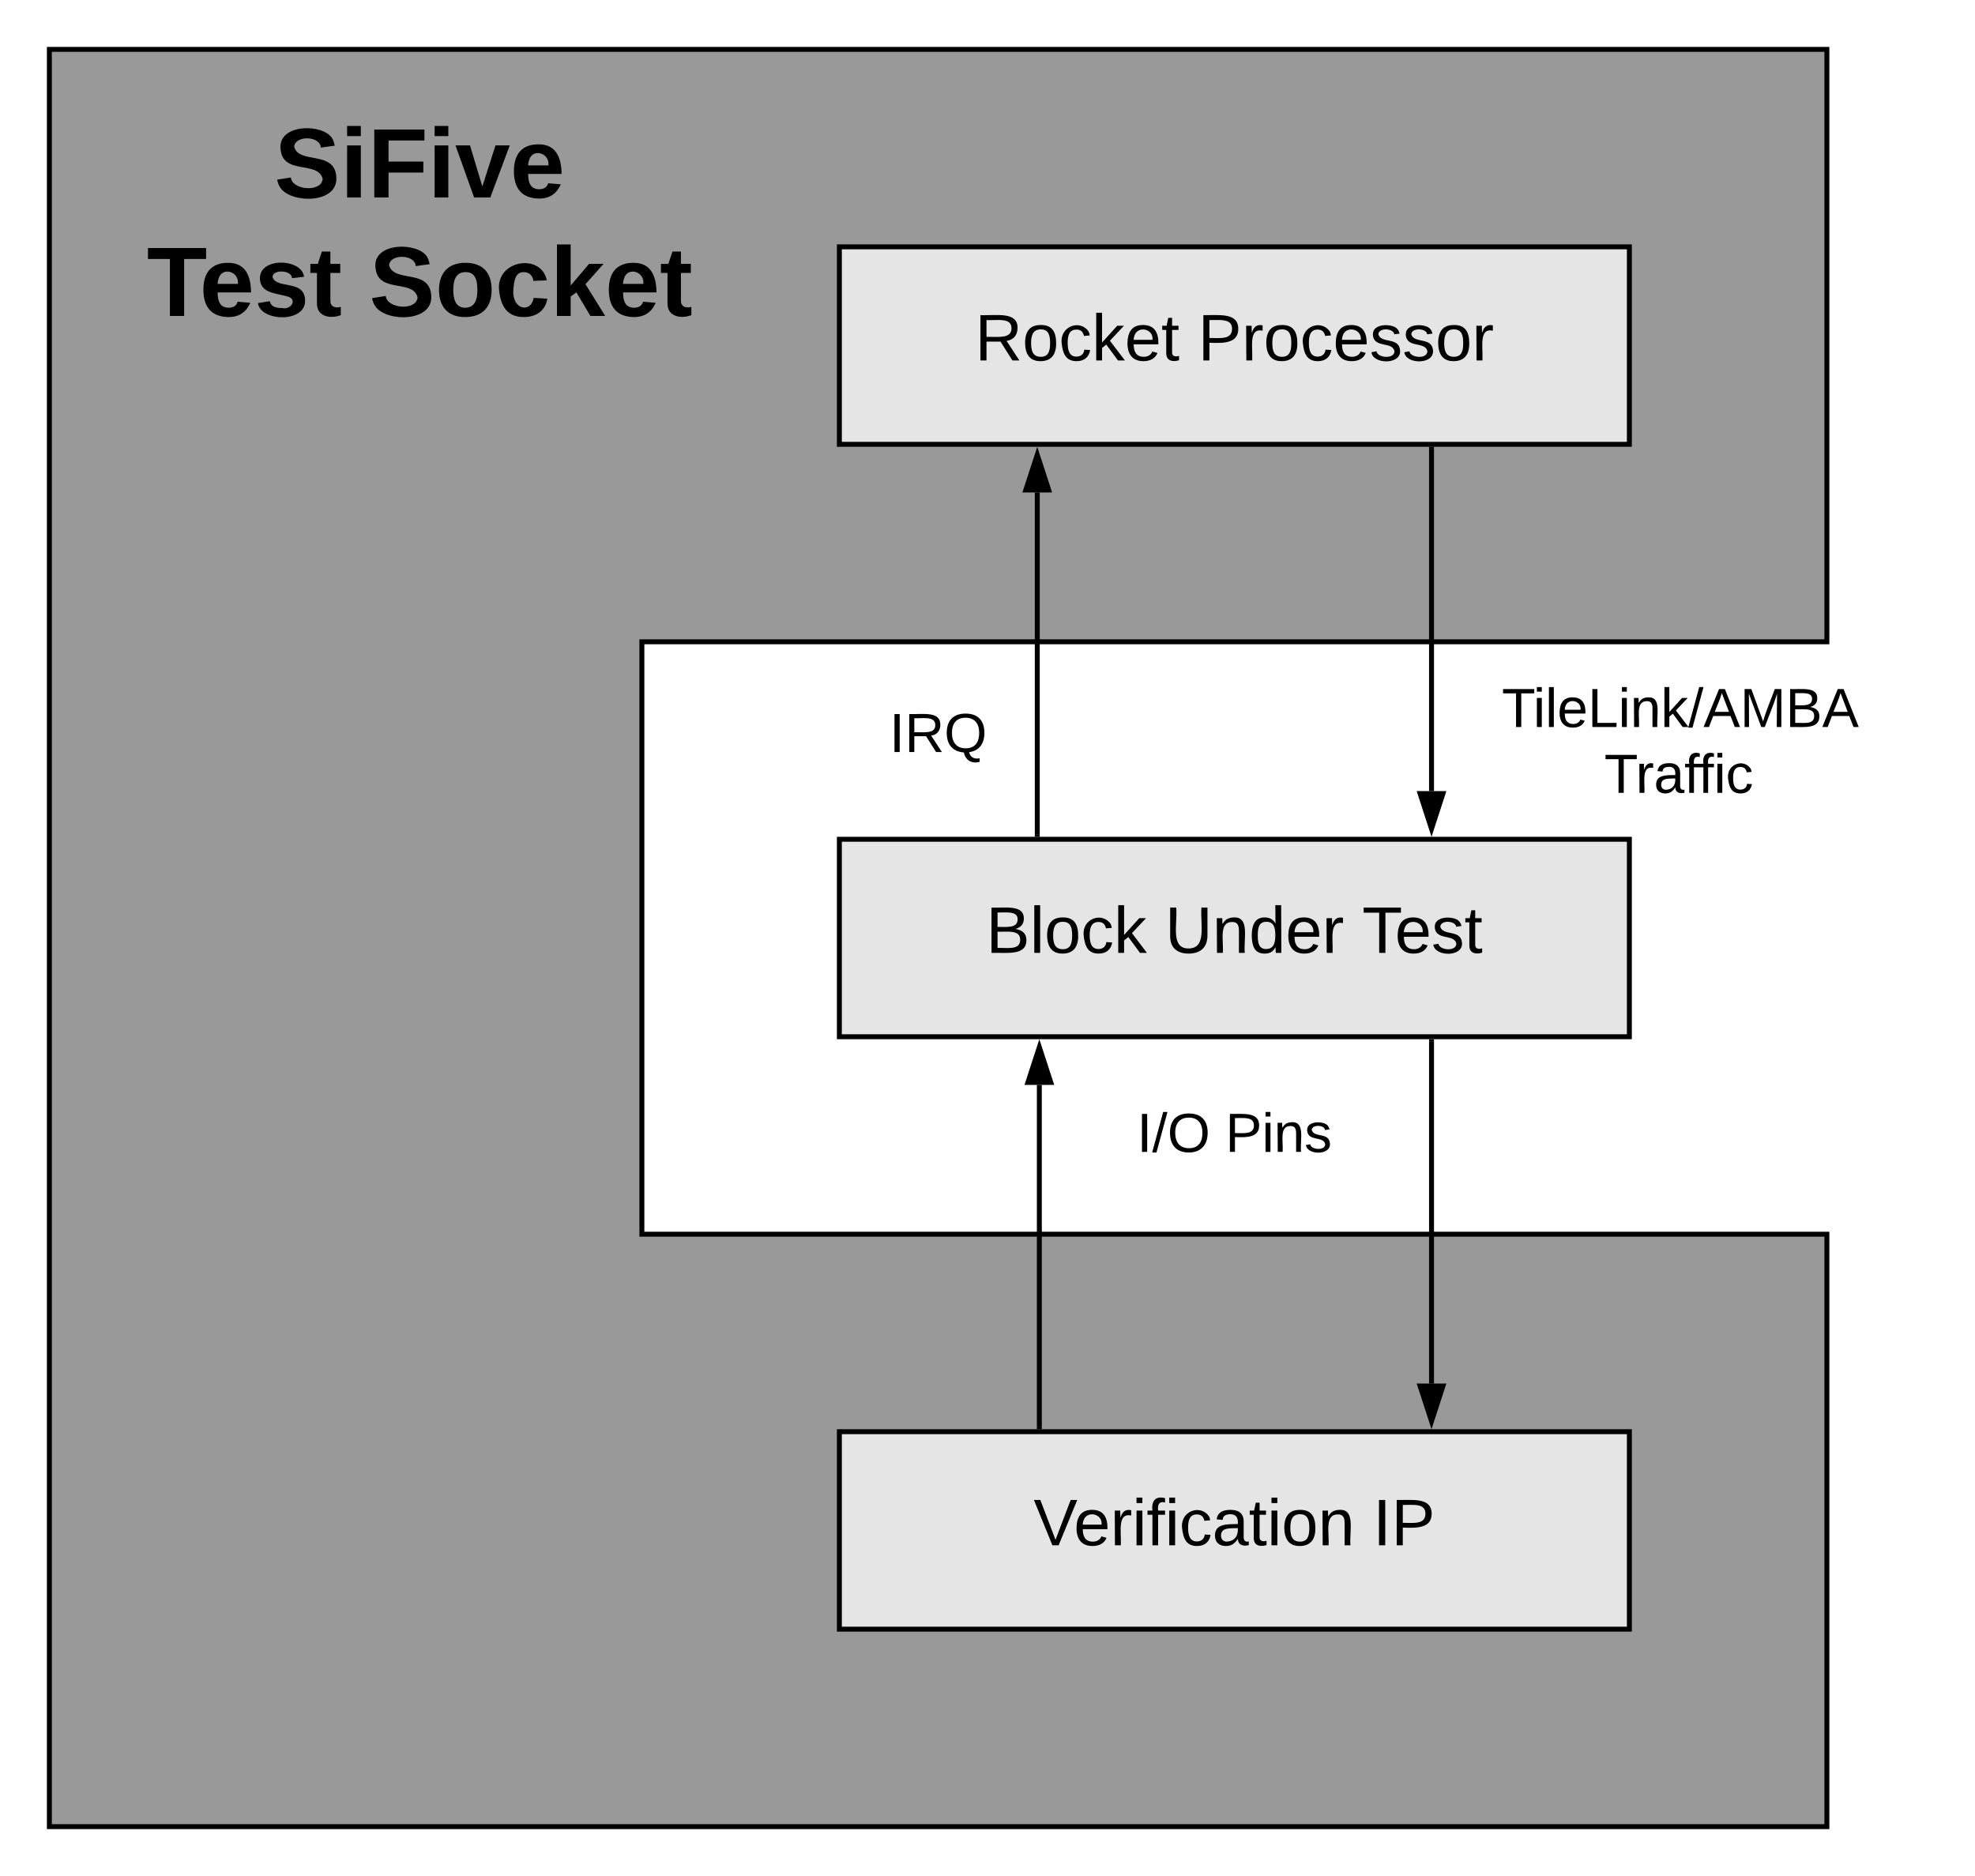 <svg xmlns="http://www.w3.org/2000/svg" xmlns:xlink="http://www.w3.org/1999/xlink" xmlns:lucid="lucid" width="800" height="760"><g transform="translate(-300 -140)" lucid:page-tab-id="0_0"><path d="M560 400h480V160H320v720h720V640H560z" stroke="#000" stroke-width="2" fill="#999"/><path d="M640 240h320v80H640z" stroke="#000" stroke-width="2" fill="#e5e5e5"/><use xlink:href="#a" transform="matrix(1,0,0,1,645,245) translate(49.926 41.021)"/><use xlink:href="#b" transform="matrix(1,0,0,1,645,245) translate(140.222 41.021)"/><path d="M640 480h320v80H640z" stroke="#000" stroke-width="2" fill="#e5e5e5"/><use xlink:href="#c" transform="matrix(1,0,0,1,645,485) translate(54.407 41.021)"/><use xlink:href="#d" transform="matrix(1,0,0,1,645,485) translate(126.926 41.021)"/><use xlink:href="#e" transform="matrix(1,0,0,1,645,485) translate(206.778 41.021)"/><path d="M640 720h320v80H640z" stroke="#000" stroke-width="2" fill="#e5e5e5"/><use xlink:href="#f" transform="matrix(1,0,0,1,645,725) translate(73.667 41.021)"/><use xlink:href="#g" transform="matrix(1,0,0,1,645,725) translate(211.148 41.021)"/><path d="M720.16 478V339.5" stroke="#000" stroke-width="2" fill="none"/><path d="M721.16 479h-2v-1.03h2z"/><path d="M720.16 324.24l4.63 14.26h-9.28z" stroke="#000" stroke-width="2"/><path d="M879.86 322v138.5" stroke="#000" stroke-width="2" fill="none"/><path d="M880.86 322.03h-2V321h2z"/><path d="M879.86 475.76l-4.64-14.26h9.27z" stroke="#000" stroke-width="2"/><path d="M880 403h200v80H880z" stroke="#000" stroke-opacity="0" stroke-width="2" fill="#fff" fill-opacity="0"/><use xlink:href="#h" transform="matrix(1,0,0,1,885,408) translate(23.333 26.528)"/><use xlink:href="#i" transform="matrix(1,0,0,1,885,408) translate(64.846 53.194)"/><path d="M640 400h80v80h-80z" stroke="#000" stroke-opacity="0" stroke-width="2" fill="#fff" fill-opacity="0"/><use xlink:href="#j" transform="matrix(1,0,0,1,645,405) translate(15.278 39.653)"/><path d="M721 718V579.5" stroke="#000" stroke-width="2" fill="none"/><path d="M722 719h-2v-1.03h2z"/><path d="M721 564.24l4.64 14.26h-9.28z" stroke="#000" stroke-width="2"/><path d="M879.86 562v138.5" stroke="#000" stroke-width="2" fill="none"/><path d="M880.86 562.03h-2V561h2z"/><path d="M879.86 715.76l-4.64-14.26h9.27z" stroke="#000" stroke-width="2"/><path d="M700 562h200v80H700z" stroke="#000" stroke-opacity="0" stroke-width="2" fill="#fff" fill-opacity="0"/><g><use xlink:href="#k" transform="matrix(1,0,0,1,705,567) translate(55.525 39.653)"/><use xlink:href="#l" transform="matrix(1,0,0,1,705,567) translate(91.327 39.653)"/></g><path d="M340 180h260v106H340z" stroke="#000" stroke-opacity="0" stroke-width="2" fill="#fff" fill-opacity="0"/><g><use xlink:href="#m" transform="matrix(1,0,0,1,345,185) translate(66.167 35)"/><use xlink:href="#n" transform="matrix(1,0,0,1,345,185) translate(14.5 83)"/><use xlink:href="#o" transform="matrix(1,0,0,1,345,185) translate(104.611 83)"/></g><defs><path d="M233-177c-1 41-23 64-60 70L243 0h-38l-65-103H63V0H30v-248c88 3 205-21 203 71zM63-129c60-2 137 13 137-47 0-61-80-42-137-45v92" id="p"/><path d="M100-194c62-1 85 37 85 99 1 63-27 99-86 99S16-35 15-95c0-66 28-99 85-99zM99-20c44 1 53-31 53-75 0-43-8-75-51-75s-53 32-53 75 10 74 51 75" id="q"/><path d="M96-169c-40 0-48 33-48 73s9 75 48 75c24 0 41-14 43-38l32 2c-6 37-31 61-74 61-59 0-76-41-82-99-10-93 101-131 147-64 4 7 5 14 7 22l-32 3c-4-21-16-35-41-35" id="r"/><path d="M143 0L79-87 56-68V0H24v-261h32v163l83-92h37l-77 82L181 0h-38" id="s"/><path d="M100-194c63 0 86 42 84 106H49c0 40 14 67 53 68 26 1 43-12 49-29l28 8c-11 28-37 45-77 45C44 4 14-33 15-96c1-61 26-98 85-98zm52 81c6-60-76-77-97-28-3 7-6 17-6 28h103" id="t"/><path d="M59-47c-2 24 18 29 38 22v24C64 9 27 4 27-40v-127H5v-23h24l9-43h21v43h35v23H59v120" id="u"/><g id="a"><use transform="matrix(0.074,0,0,0.074,0,0)" xlink:href="#p"/><use transform="matrix(0.074,0,0,0.074,19.185,0)" xlink:href="#q"/><use transform="matrix(0.074,0,0,0.074,34,0)" xlink:href="#r"/><use transform="matrix(0.074,0,0,0.074,47.333,0)" xlink:href="#s"/><use transform="matrix(0.074,0,0,0.074,60.667,0)" xlink:href="#t"/><use transform="matrix(0.074,0,0,0.074,75.481,0)" xlink:href="#u"/></g><path d="M30-248c87 1 191-15 191 75 0 78-77 80-158 76V0H30v-248zm33 125c57 0 124 11 124-50 0-59-68-47-124-48v98" id="v"/><path d="M114-163C36-179 61-72 57 0H25l-1-190h30c1 12-1 29 2 39 6-27 23-49 58-41v29" id="w"/><path d="M135-143c-3-34-86-38-87 0 15 53 115 12 119 90S17 21 10-45l28-5c4 36 97 45 98 0-10-56-113-15-118-90-4-57 82-63 122-42 12 7 21 19 24 35" id="x"/><g id="b"><use transform="matrix(0.074,0,0,0.074,0,0)" xlink:href="#v"/><use transform="matrix(0.074,0,0,0.074,17.778,0)" xlink:href="#w"/><use transform="matrix(0.074,0,0,0.074,26.593,0)" xlink:href="#q"/><use transform="matrix(0.074,0,0,0.074,41.407,0)" xlink:href="#r"/><use transform="matrix(0.074,0,0,0.074,54.741,0)" xlink:href="#t"/><use transform="matrix(0.074,0,0,0.074,69.556,0)" xlink:href="#x"/><use transform="matrix(0.074,0,0,0.074,82.889,0)" xlink:href="#x"/><use transform="matrix(0.074,0,0,0.074,96.222,0)" xlink:href="#q"/><use transform="matrix(0.074,0,0,0.074,111.037,0)" xlink:href="#w"/></g><path d="M160-131c35 5 61 23 61 61C221 17 115-2 30 0v-248c76 3 177-17 177 60 0 33-19 50-47 57zm-97-11c50-1 110 9 110-42 0-47-63-36-110-37v79zm0 115c55-2 124 14 124-45 0-56-70-42-124-44v89" id="y"/><path d="M24 0v-261h32V0H24" id="z"/><g id="c"><use transform="matrix(0.074,0,0,0.074,0,0)" xlink:href="#y"/><use transform="matrix(0.074,0,0,0.074,17.778,0)" xlink:href="#z"/><use transform="matrix(0.074,0,0,0.074,23.63,0)" xlink:href="#q"/><use transform="matrix(0.074,0,0,0.074,38.444,0)" xlink:href="#r"/><use transform="matrix(0.074,0,0,0.074,51.778,0)" xlink:href="#s"/></g><path d="M232-93c-1 65-40 97-104 97C67 4 28-28 28-90v-158h33c8 89-33 224 67 224 102 0 64-133 71-224h33v155" id="A"/><path d="M117-194c89-4 53 116 60 194h-32v-121c0-31-8-49-39-48C34-167 62-67 57 0H25l-1-190h30c1 10-1 24 2 32 11-22 29-35 61-36" id="B"/><path d="M85-194c31 0 48 13 60 33l-1-100h32l1 261h-30c-2-10 0-23-3-31C134-8 116 4 85 4 32 4 16-35 15-94c0-66 23-100 70-100zm9 24c-40 0-46 34-46 75 0 40 6 74 45 74 42 0 51-32 51-76 0-42-9-74-50-73" id="C"/><g id="d"><use transform="matrix(0.074,0,0,0.074,0,0)" xlink:href="#A"/><use transform="matrix(0.074,0,0,0.074,19.185,0)" xlink:href="#B"/><use transform="matrix(0.074,0,0,0.074,34,0)" xlink:href="#C"/><use transform="matrix(0.074,0,0,0.074,48.815,0)" xlink:href="#t"/><use transform="matrix(0.074,0,0,0.074,63.63,0)" xlink:href="#w"/></g><path d="M127-220V0H93v-220H8v-28h204v28h-85" id="D"/><g id="e"><use transform="matrix(0.074,0,0,0.074,0,0)" xlink:href="#D"/><use transform="matrix(0.074,0,0,0.074,13.259,0)" xlink:href="#t"/><use transform="matrix(0.074,0,0,0.074,28.074,0)" xlink:href="#x"/><use transform="matrix(0.074,0,0,0.074,41.407,0)" xlink:href="#u"/></g><path d="M137 0h-34L2-248h35l83 218 83-218h36" id="E"/><path d="M24-231v-30h32v30H24zM24 0v-190h32V0H24" id="F"/><path d="M101-234c-31-9-42 10-38 44h38v23H63V0H32v-167H5v-23h27c-7-52 17-82 69-68v24" id="G"/><path d="M141-36C126-15 110 5 73 4 37 3 15-17 15-53c-1-64 63-63 125-63 3-35-9-54-41-54-24 1-41 7-42 31l-33-3c5-37 33-52 76-52 45 0 72 20 72 64v82c-1 20 7 32 28 27v20c-31 9-61-2-59-35zM48-53c0 20 12 33 32 33 41-3 63-29 60-74-43 2-92-5-92 41" id="H"/><g id="f"><use transform="matrix(0.074,0,0,0.074,0,0)" xlink:href="#E"/><use transform="matrix(0.074,0,0,0.074,16.296,0)" xlink:href="#t"/><use transform="matrix(0.074,0,0,0.074,31.111,0)" xlink:href="#w"/><use transform="matrix(0.074,0,0,0.074,39.926,0)" xlink:href="#F"/><use transform="matrix(0.074,0,0,0.074,45.778,0)" xlink:href="#G"/><use transform="matrix(0.074,0,0,0.074,53.185,0)" xlink:href="#F"/><use transform="matrix(0.074,0,0,0.074,59.037,0)" xlink:href="#r"/><use transform="matrix(0.074,0,0,0.074,72.37,0)" xlink:href="#H"/><use transform="matrix(0.074,0,0,0.074,87.185,0)" xlink:href="#u"/><use transform="matrix(0.074,0,0,0.074,94.593,0)" xlink:href="#F"/><use transform="matrix(0.074,0,0,0.074,100.444,0)" xlink:href="#q"/><use transform="matrix(0.074,0,0,0.074,115.259,0)" xlink:href="#B"/></g><path d="M33 0v-248h34V0H33" id="I"/><g id="g"><use transform="matrix(0.074,0,0,0.074,0,0)" xlink:href="#I"/><use transform="matrix(0.074,0,0,0.074,7.407,0)" xlink:href="#v"/></g><path d="M30 0v-248h33v221h125V0H30" id="J"/><path d="M0 4l72-265h28L28 4H0" id="K"/><path d="M205 0l-28-72H64L36 0H1l101-248h38L239 0h-34zm-38-99l-47-123c-12 45-31 82-46 123h93" id="L"/><path d="M240 0l2-218c-23 76-54 145-80 218h-23L58-218 59 0H30v-248h44l77 211c21-75 51-140 76-211h43V0h-30" id="M"/><g id="h"><use transform="matrix(0.062,0,0,0.062,0,0)" xlink:href="#D"/><use transform="matrix(0.062,0,0,0.062,12.716,0)" xlink:href="#F"/><use transform="matrix(0.062,0,0,0.062,17.593,0)" xlink:href="#z"/><use transform="matrix(0.062,0,0,0.062,22.469,0)" xlink:href="#t"/><use transform="matrix(0.062,0,0,0.062,34.815,0)" xlink:href="#J"/><use transform="matrix(0.062,0,0,0.062,47.16,0)" xlink:href="#F"/><use transform="matrix(0.062,0,0,0.062,52.037,0)" xlink:href="#B"/><use transform="matrix(0.062,0,0,0.062,64.383,0)" xlink:href="#s"/><use transform="matrix(0.062,0,0,0.062,75.494,0)" xlink:href="#K"/><use transform="matrix(0.062,0,0,0.062,81.667,0)" xlink:href="#L"/><use transform="matrix(0.062,0,0,0.062,96.481,0)" xlink:href="#M"/><use transform="matrix(0.062,0,0,0.062,114.938,0)" xlink:href="#y"/><use transform="matrix(0.062,0,0,0.062,129.753,0)" xlink:href="#L"/></g><g id="i"><use transform="matrix(0.062,0,0,0.062,0,0)" xlink:href="#D"/><use transform="matrix(0.062,0,0,0.062,12.716,0)" xlink:href="#w"/><use transform="matrix(0.062,0,0,0.062,20.062,0)" xlink:href="#H"/><use transform="matrix(0.062,0,0,0.062,32.407,0)" xlink:href="#G"/><use transform="matrix(0.062,0,0,0.062,38.148,0)" xlink:href="#G"/><use transform="matrix(0.062,0,0,0.062,44.321,0)" xlink:href="#F"/><use transform="matrix(0.062,0,0,0.062,49.198,0)" xlink:href="#r"/></g><path d="M140-251c81 0 123 46 123 126C263-53 228-8 163 1c7 30 30 48 69 40v23c-55 16-95-15-103-61C56-3 17-48 17-125c0-80 42-126 123-126zm0 227c63 0 89-41 89-101s-29-99-89-99c-61 0-89 39-89 99S79-25 140-24" id="N"/><g id="j"><use transform="matrix(0.062,0,0,0.062,0,0)" xlink:href="#I"/><use transform="matrix(0.062,0,0,0.062,6.173,0)" xlink:href="#p"/><use transform="matrix(0.062,0,0,0.062,22.16,0)" xlink:href="#N"/></g><path d="M140-251c81 0 123 46 123 126C263-46 219 4 140 4 59 4 17-45 17-125s42-126 123-126zm0 227c63 0 89-41 89-101s-29-99-89-99c-61 0-89 39-89 99S79-25 140-24" id="O"/><g id="k"><use transform="matrix(0.062,0,0,0.062,0,0)" xlink:href="#I"/><use transform="matrix(0.062,0,0,0.062,6.173,0)" xlink:href="#K"/><use transform="matrix(0.062,0,0,0.062,12.346,0)" xlink:href="#O"/></g><g id="l"><use transform="matrix(0.062,0,0,0.062,0,0)" xlink:href="#v"/><use transform="matrix(0.062,0,0,0.062,14.815,0)" xlink:href="#F"/><use transform="matrix(0.062,0,0,0.062,19.691,0)" xlink:href="#B"/><use transform="matrix(0.062,0,0,0.062,32.037,0)" xlink:href="#x"/></g><path d="M169-182c-1-43-94-46-97-3 18 66 151 10 154 114 3 95-165 93-204 36-6-8-10-19-12-30l50-8c3 46 112 56 116 5-17-69-150-10-154-114-4-87 153-88 188-35 5 8 8 18 10 28" id="P"/><path d="M25-224v-37h50v37H25zM25 0v-190h50V0H25" id="Q"/><path d="M76-208v77h127v40H76V0H24v-248h183v40H76" id="R"/><path d="M128 0H69L1-190h53L99-40l48-150h52" id="S"/><path d="M185-48c-13 30-37 53-82 52C43 2 14-33 14-96s30-98 90-98c62 0 83 45 84 108H66c0 31 8 55 39 56 18 0 30-7 34-22zm-45-69c5-46-57-63-70-21-2 6-4 13-4 21h74" id="T"/><g id="m"><use transform="matrix(0.111,0,0,0.111,0,0)" xlink:href="#P"/><use transform="matrix(0.111,0,0,0.111,26.667,0)" xlink:href="#Q"/><use transform="matrix(0.111,0,0,0.111,37.778,0)" xlink:href="#R"/><use transform="matrix(0.111,0,0,0.111,62.111,0)" xlink:href="#Q"/><use transform="matrix(0.111,0,0,0.111,73.222,0)" xlink:href="#S"/><use transform="matrix(0.111,0,0,0.111,95.444,0)" xlink:href="#T"/></g><path d="M136-208V0H84v-208H4v-40h212v40h-80" id="U"/><path d="M137-138c1-29-70-34-71-4 15 46 118 7 119 86 1 83-164 76-172 9l43-7c4 19 20 25 44 25 33 8 57-30 24-41C81-84 22-81 20-136c-2-80 154-74 161-7" id="V"/><path d="M115-3C79 11 28 4 28-45v-112H4v-33h27l15-45h31v45h36v33H77v99c-1 23 16 31 38 25v30" id="W"/><g id="n"><use transform="matrix(0.111,0,0,0.111,0,0)" xlink:href="#U"/><use transform="matrix(0.111,0,0,0.111,21.333,0)" xlink:href="#T"/><use transform="matrix(0.111,0,0,0.111,43.556,0)" xlink:href="#V"/><use transform="matrix(0.111,0,0,0.111,65.778,0)" xlink:href="#W"/></g><path d="M110-194c64 0 96 36 96 99 0 64-35 99-97 99-61 0-95-36-95-99 0-62 34-99 96-99zm-1 164c35 0 45-28 45-65 0-40-10-65-43-65-34 0-45 26-45 65 0 36 10 65 43 65" id="X"/><path d="M190-63c-7 42-38 67-86 67-59 0-84-38-90-98-12-110 154-137 174-36l-49 2c-2-19-15-32-35-32-30 0-35 28-38 64-6 74 65 87 74 30" id="Y"/><path d="M147 0L96-86 75-71V0H25v-261h50v150l67-79h53l-66 74L201 0h-54" id="Z"/><g id="o"><use transform="matrix(0.111,0,0,0.111,0,0)" xlink:href="#P"/><use transform="matrix(0.111,0,0,0.111,26.667,0)" xlink:href="#X"/><use transform="matrix(0.111,0,0,0.111,51,0)" xlink:href="#Y"/><use transform="matrix(0.111,0,0,0.111,73.222,0)" xlink:href="#Z"/><use transform="matrix(0.111,0,0,0.111,95.444,0)" xlink:href="#T"/><use transform="matrix(0.111,0,0,0.111,117.667,0)" xlink:href="#W"/></g></defs></g></svg>